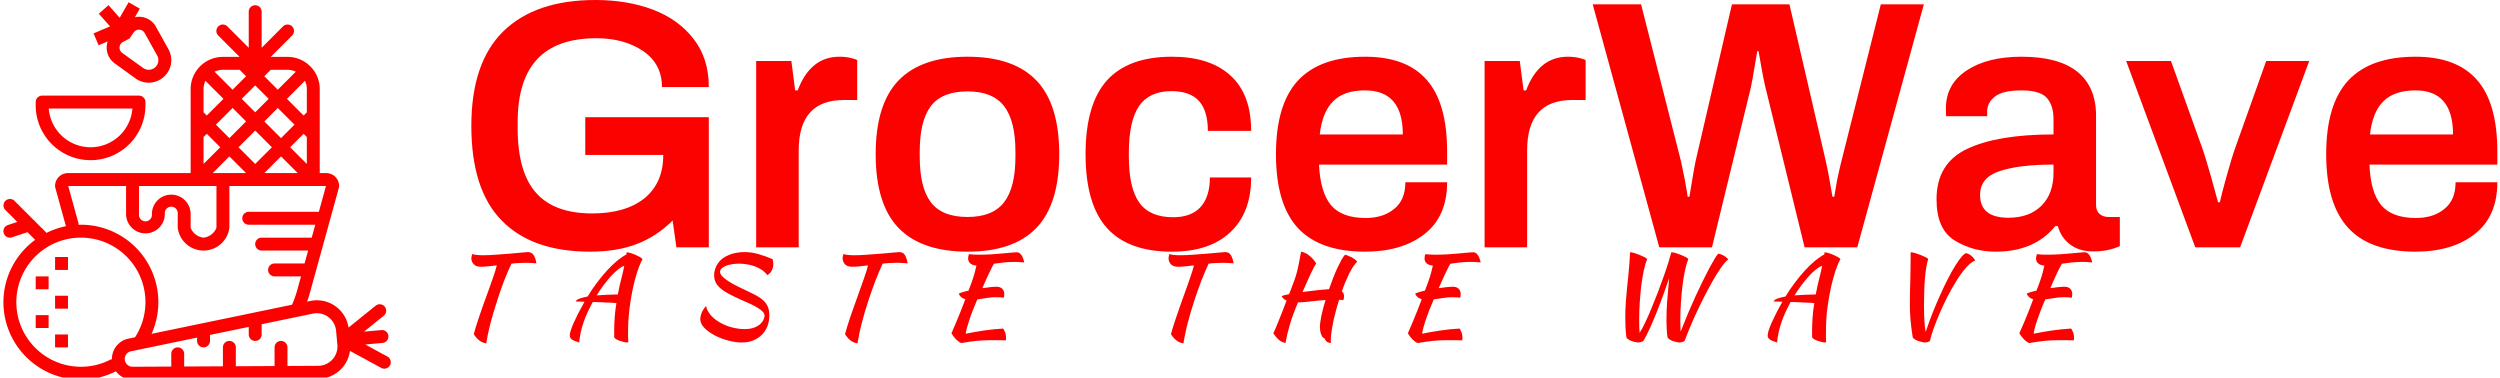 <svg data-v-423bf9ae="" xmlns="http://www.w3.org/2000/svg" viewBox="0 0 596 90" class="iconLeftSlogan"><!----><!----><!----><g data-v-423bf9ae="" id="f6710e50-fe4d-4831-a7f8-349c494dcf55" fill="#FB0200" transform="matrix(6.036,0,0,6.036,108.623,-15.211)"><path d="M5.12 8.64L5.12 7.15L10.00 7.15L10.00 12.29L8.72 12.29L8.57 11.23L8.57 11.23Q7.94 11.86 7.15 12.16L7.15 12.16L7.15 12.16Q6.37 12.46 5.31 12.46L5.31 12.46L5.31 12.46Q3.02 12.46 1.82 11.23L1.82 11.23L1.82 11.23Q0.62 10.01 0.62 7.49L0.62 7.49L0.62 7.49Q0.62 5.00 1.88 3.76L1.88 3.76L1.88 3.76Q3.15 2.52 5.52 2.52L5.52 2.52L5.52 2.52Q6.78 2.52 7.79 2.90L7.79 2.90L7.79 2.90Q8.81 3.29 9.40 4.06L9.40 4.06L9.40 4.06Q10.00 4.83 10.00 5.96L10.00 5.96L8.15 5.96L8.15 5.96Q8.15 5.05 7.41 4.54L7.41 4.54L7.41 4.54Q6.66 4.03 5.56 4.03L5.56 4.03L5.56 4.03Q3.99 4.03 3.22 4.86L3.22 4.86L3.22 4.86Q2.45 5.68 2.45 7.35L2.45 7.35L2.45 7.63L2.45 7.63Q2.46 9.35 3.19 10.15L3.19 10.15L3.19 10.15Q3.91 10.95 5.39 10.95L5.39 10.95L5.39 10.95Q6.71 10.95 7.46 10.35L7.46 10.35L7.46 10.35Q8.20 9.74 8.20 8.65L8.20 8.65L8.20 8.64L5.12 8.64ZM11.87 12.29L11.87 4.93L13.26 4.93L13.41 6.09L13.51 6.09L13.51 6.09Q14.01 4.76 15.16 4.76L15.16 4.76L15.16 4.76Q15.41 4.76 15.61 4.81L15.61 4.81L15.61 4.81Q15.81 4.86 15.86 4.89L15.86 4.89L15.86 6.47L15.33 6.47L15.33 6.47Q13.55 6.47 13.55 8.46L13.55 8.46L13.55 12.29L11.87 12.29ZM20.22 12.46L20.22 12.46Q18.40 12.46 17.49 11.52L17.49 11.52L17.49 11.52Q16.59 10.58 16.59 8.61L16.59 8.61L16.59 8.61Q16.59 6.64 17.49 5.70L17.49 5.70L17.49 5.70Q18.40 4.76 20.22 4.76L20.22 4.76L20.22 4.76Q22.04 4.76 22.94 5.70L22.94 5.70L22.94 5.70Q23.84 6.64 23.84 8.61L23.84 8.61L23.84 8.61Q23.84 10.58 22.94 11.52L22.94 11.52L22.94 11.52Q22.04 12.46 20.22 12.46L20.22 12.46ZM20.22 11.09L20.22 11.09Q21.21 11.09 21.66 10.51L21.66 10.51L21.66 10.51Q22.11 9.93 22.11 8.71L22.11 8.71L22.11 8.51L22.11 8.51Q22.11 7.29 21.66 6.71L21.66 6.71L21.66 6.71Q21.21 6.13 20.22 6.13L20.22 6.13L20.22 6.13Q19.21 6.13 18.77 6.71L18.77 6.71L18.77 6.71Q18.33 7.29 18.33 8.51L18.33 8.51L18.33 8.71L18.33 8.71Q18.33 9.93 18.77 10.51L18.77 10.51L18.77 10.51Q19.21 11.09 20.22 11.09L20.22 11.09ZM28.29 12.46L28.29 12.46Q26.56 12.46 25.72 11.52L25.72 11.52L25.72 11.52Q24.88 10.58 24.88 8.61L24.88 8.61L24.88 8.61Q24.88 6.64 25.72 5.70L25.72 5.70L25.72 5.70Q26.57 4.76 28.29 4.76L28.29 4.76L28.29 4.76Q29.79 4.76 30.60 5.50L30.60 5.50L30.60 5.50Q31.42 6.24 31.42 7.69L31.42 7.69L29.71 7.69L29.71 7.69Q29.71 6.90 29.36 6.51L29.36 6.51L29.36 6.51Q29.01 6.12 28.27 6.12L28.27 6.12L28.27 6.12Q27.40 6.12 26.99 6.71L26.99 6.71L26.99 6.71Q26.59 7.31 26.59 8.54L26.59 8.54L26.59 8.71L26.59 8.71Q26.59 9.94 27.00 10.52L27.00 10.52L27.00 10.52Q27.41 11.10 28.34 11.10L28.34 11.10L28.34 11.10Q29.05 11.10 29.42 10.70L29.42 10.70L29.42 10.70Q29.79 10.29 29.79 9.53L29.79 9.53L31.42 9.53L31.42 9.53Q31.42 10.92 30.60 11.69L30.60 11.69L30.60 11.69Q29.78 12.46 28.29 12.46L28.29 12.46ZM35.92 12.46L35.92 12.46Q34.13 12.46 33.26 11.52L33.26 11.52L33.26 11.52Q32.40 10.58 32.40 8.61L32.40 8.61L32.40 8.61Q32.40 6.64 33.27 5.70L33.27 5.70L33.27 5.70Q34.15 4.76 35.92 4.76L35.92 4.76L35.92 4.76Q37.55 4.76 38.35 5.67L38.35 5.67L38.35 5.67Q39.16 6.58 39.16 8.51L39.16 8.51L39.16 9.02L34.10 9.02L34.10 9.02Q34.15 10.11 34.57 10.62L34.57 10.62L34.57 10.62Q35 11.13 35.94 11.13L35.94 11.13L35.94 11.13Q36.64 11.13 37.07 10.77L37.07 10.77L37.07 10.77Q37.51 10.42 37.51 9.72L37.51 9.72L39.16 9.72L39.16 9.72Q39.16 11.07 38.26 11.77L38.26 11.77L38.26 11.77Q37.37 12.46 35.92 12.46L35.92 12.46ZM34.13 7.83L37.41 7.83L37.41 7.83Q37.41 6.09 35.92 6.09L35.92 6.09L35.92 6.09Q35.08 6.09 34.66 6.52L34.66 6.52L34.66 6.52Q34.23 6.94 34.13 7.83L34.13 7.83ZM40.64 12.29L40.64 4.93L42.03 4.93L42.18 6.09L42.28 6.09L42.28 6.09Q42.78 4.76 43.93 4.76L43.93 4.76L43.93 4.76Q44.18 4.76 44.38 4.81L44.38 4.81L44.38 4.81Q44.58 4.86 44.63 4.89L44.63 4.89L44.63 6.47L44.10 6.47L44.10 6.47Q42.32 6.47 42.32 8.46L42.32 8.46L42.32 12.29L40.64 12.29ZM47.54 12.29L44.91 2.69L46.82 2.69L48.40 8.90L48.40 8.90Q48.45 9.14 48.55 9.63L48.55 9.63L48.55 9.63Q48.64 10.12 48.66 10.29L48.66 10.29L48.73 10.29L48.73 10.29Q48.76 10.12 48.83 9.69L48.83 9.69L48.83 9.69Q48.90 9.25 48.97 8.90L48.97 8.90L50.41 2.69L52.68 2.69L54.12 8.90L54.12 8.90Q54.21 9.30 54.28 9.72L54.28 9.72L54.28 9.72Q54.35 10.14 54.38 10.29L54.38 10.29L54.45 10.29L54.45 10.29Q54.47 10.14 54.56 9.65L54.56 9.65L54.56 9.65Q54.66 9.17 54.73 8.90L54.73 8.90L56.29 2.69L57.99 2.69L55.36 12.29L53.28 12.29L51.73 5.96L51.73 5.96Q51.65 5.63 51.57 5.16L51.57 5.16L51.57 5.16Q51.49 4.69 51.46 4.54L51.46 4.54L51.41 4.54L51.41 4.54Q51.38 4.69 51.31 5.12L51.31 5.12L51.31 5.12Q51.24 5.56 51.16 5.96L51.16 5.96L49.62 12.29L47.54 12.29ZM60.83 12.46L60.83 12.46Q59.93 12.46 59.21 12.02L59.21 12.02L59.21 12.02Q58.49 11.58 58.49 10.39L58.49 10.39L58.49 10.39Q58.49 8.97 59.70 8.40L59.70 8.40L59.70 8.40Q60.90 7.83 63.11 7.83L63.11 7.83L63.11 7.21L63.11 7.21Q63.11 6.68 62.84 6.38L62.84 6.38L62.84 6.38Q62.57 6.09 61.85 6.09L61.85 6.09L61.85 6.09Q61.11 6.09 60.80 6.33L60.80 6.33L60.80 6.33Q60.49 6.57 60.49 6.92L60.49 6.92L60.49 7.11L58.87 7.11L58.87 7.11Q58.86 7.03 58.86 6.80L58.86 6.80L58.86 6.80Q58.86 5.85 59.67 5.31L59.67 5.31L59.67 5.31Q60.49 4.76 61.85 4.76L61.85 4.76L61.85 4.76Q63.32 4.76 64.06 5.36L64.06 5.36L64.06 5.36Q64.79 5.96 64.79 7.08L64.79 7.08L64.79 10.60L64.79 10.60Q64.79 10.85 64.93 10.97L64.93 10.97L64.93 10.97Q65.07 11.09 65.28 11.09L65.28 11.09L65.73 11.09L65.73 12.24L65.73 12.24Q65.28 12.45 64.68 12.45L64.68 12.45L64.68 12.45Q64.13 12.45 63.77 12.18L63.77 12.18L63.77 12.18Q63.41 11.91 63.28 11.45L63.28 11.45L63.18 11.45L63.18 11.45Q62.36 12.46 60.83 12.46L60.83 12.46ZM61.33 11.12L61.33 11.12Q62.16 11.12 62.64 10.64L62.64 10.64L62.64 10.64Q63.11 10.16 63.11 9.35L63.11 9.35L63.11 9.02L63.11 9.02Q61.75 9.02 60.98 9.28L60.98 9.28L60.98 9.28Q60.21 9.53 60.21 10.22L60.21 10.22L60.21 10.22Q60.21 11.12 61.33 11.12L61.33 11.12ZM68.71 12.29L65.98 4.93L67.75 4.93L68.95 8.27L68.95 8.27Q69.10 8.68 69.32 9.46L69.32 9.46L69.32 9.46Q69.54 10.25 69.61 10.51L69.61 10.51L69.68 10.51L69.68 10.51Q69.73 10.26 69.94 9.50L69.94 9.50L69.94 9.50Q70.15 8.74 70.32 8.27L70.32 8.27L71.51 4.93L73.21 4.93L70.48 12.29L68.71 12.29ZM77.41 12.46L77.41 12.46Q75.61 12.46 74.75 11.52L74.75 11.52L74.75 11.52Q73.88 10.58 73.88 8.61L73.88 8.61L73.88 8.61Q73.88 6.64 74.75 5.70L74.75 5.70L74.75 5.70Q75.63 4.76 77.41 4.76L77.41 4.76L77.41 4.76Q79.03 4.76 79.83 5.67L79.83 5.67L79.83 5.67Q80.64 6.58 80.64 8.51L80.64 8.51L80.64 9.02L75.59 9.02L75.59 9.02Q75.63 10.11 76.05 10.62L76.05 10.62L76.05 10.62Q76.48 11.13 77.42 11.13L77.42 11.13L77.42 11.13Q78.12 11.13 78.55 10.77L78.55 10.77L78.55 10.77Q78.99 10.42 78.99 9.72L78.99 9.72L80.64 9.72L80.64 9.72Q80.64 11.07 79.74 11.77L79.74 11.77L79.74 11.77Q78.85 12.46 77.41 12.46L77.41 12.46ZM75.61 7.83L78.89 7.83L78.89 7.83Q78.89 6.09 77.41 6.09L77.41 6.09L77.41 6.09Q76.57 6.09 76.14 6.52L76.14 6.52L76.14 6.52Q75.71 6.94 75.61 7.83L75.61 7.83Z"></path></g><!----><g data-v-423bf9ae="" id="483d7ed6-714a-4002-887c-c2158337f511" transform="matrix(1.539,0,0,1.539,-2.261,-4.907)" stroke="none" fill="#FB0200"><g data-name="stock expand"><path d="M8 18a1 1 0 0 0-1 1v.5a8.5 8.5 0 0 0 17 0V19a1 1 0 0 0-1-1zm7.5 8a6.508 6.508 0 0 1-6.481-6h12.962a6.508 6.508 0 0 1-6.481 6z"></path><path d="M2 50a12.013 12.013 0 0 0 12 12 11.87 11.87 0 0 0 5.424-1.3A3.192 3.192 0 0 0 22 62h.017l6.811-.034A.962.962 0 0 0 29 62a.948.948 0 0 0 .176-.036l21.587-.107a4.974 4.974 0 0 0 4.916-4.312l4.843 2.631a1 1 0 0 0 .956-1.758l-3.434-1.865 2.685-.243a1 1 0 0 0-.18-1.993l-2.687.245 3.043-2.454a1 1 0 1 0-1.256-1.556l-4.191 3.378a4.958 4.958 0 0 0-5.93-4.119l-.482.1c.136-.388.266-.778.375-1.175l4.543-16.469A.992.992 0 0 0 54 32a2 2 0 0 0-2-2h-1V17a4.967 4.967 0 0 0-1.463-3.534A4.967 4.967 0 0 0 46 12h-2.586l3.293-3.293a1 1 0 1 0-1.414-1.414L42 10.586V5a1 1 0 0 0-2 0v5.586l-3.293-3.293a1 1 0 1 0-1.414 1.414L38.586 12H36a4.967 4.967 0 0 0-3.534 1.463A4.967 4.967 0 0 0 31 17v13H12a2 2 0 0 0-2 2 .992.992 0 0 0 .036.266l1.645 5.963a11.88 11.88 0 0 0-3 1.033l-4.974-4.969a1 1 0 0 0-1.414 1.414l1.856 1.856-1.465.489a1 1 0 1 0 .632 1.9l2.414-.8 1.189 1.189A11.978 11.978 0 0 0 2 50zm47.935 1.77a3 3 0 0 1 3.595 2.665l.2 2.151a3 3 0 0 1-2.972 3.271L46 59.881V57a1 1 0 0 0-2 0v2.891l-6 .03V57a1 1 0 0 0-2 0v2.931l-6 .029V58a1 1 0 0 0-2 0v1.97l-5.989.03H22a1.21 1.21 0 0 1-.245-2.394L32 55.485V56a1 1 0 0 0 2 0v-.929l6-1.243V55a1 1 0 0 0 2 0v-1.587zM49 17v3.586l-.5.5-2.586-2.586 2.794-2.794A2.987 2.987 0 0 1 49 17zm-9.414 13h-5.172L37 27.414zm-4.672-7.5l2.586-2.586L39.586 22 37 24.586zm3.5 3.5L41 23.414 43.586 26 41 28.586zm4-4l2.086-2.086 2.586 2.586L45 24.586zM45 27.414L47.586 30h-5.172zM46.414 26l2.086-2.086.5.5v4.172zm-3-12H46a2.987 2.987 0 0 1 1.294.292L44.5 17.086 42.414 15zM41 16.414l2.086 2.086L41 20.586 38.914 18.5zM36 14h2.586l1 1-2.086 2.086-2.794-2.794A2.987 2.987 0 0 1 36 14zm-3 3a2.987 2.987 0 0 1 .292-1.294l2.794 2.794-2.586 2.586-.5-.5zm0 7.414l.5-.5L35.586 26 33 28.586zM23 32h12v6.462A2.423 2.423 0 0 1 33 40a2.432 2.432 0 0 1-2-1.524V36.34a3 3 0 1 0-6 0 1.008 1.008 0 1 1-2 0zm-2 0v4.34a3 3 0 1 0 6 0 1.008 1.008 0 1 1 2 0v2.136a4.032 4.032 0 0 0 8 0V32h14.963l-1.1 4H40a1 1 0 0 0 0 2h10.308l-.552 2H42a1 1 0 0 0 0 2h7.2l-.551 2H44a1 1 0 0 0 0 2h4.1l-.608 2.2a16.1 16.1 0 0 1-.786 2.192L24.947 54.9A11.99 11.99 0 0 0 14 38c-.122 0-.24.015-.361.018a.944.944 0 0 0-.02-.284L12.037 32zm-7 8a9.991 9.991 0 0 1 8.388 15.433l-1.034.214a3.2 3.2 0 0 0-2.546 3.19.955.955 0 0 0-.263.073A9.883 9.883 0 0 1 14 60a10 10 0 0 1 0-20z"></path><path d="M10 49h2v2h-2zM10 55h2v2h-2zM10 43h2v2h-2zM7 46h2v2H7zM7 52h2v2H7zM26.827 15.113a3.47 3.47 0 0 0 .732-4.305l-1.938-3.482a2.984 2.984 0 0 0-2.485-1.538 3.165 3.165 0 0 0-.77.067l.76-1.32-1.732-1-1.386 2.407-1.736-1.954-1.495 1.329 1.737 1.954-2.551 1.092.788 1.839 1.4-.6a3.006 3.006 0 0 0 1.083 3.4l3.232 2.334a3.463 3.463 0 0 0 2.027.664 3.555 3.555 0 0 0 2.334-.887zM20.4 11.384a1 1 0 0 1 .124-1.7l1.007-.527.641-.938A.984.984 0 0 1 23 7.785h.044a.986.986 0 0 1 .828.513l1.939 3.482a1.485 1.485 0 0 1-.311 1.84 1.48 1.48 0 0 1-1.862.094z"></path></g></g><!----><g data-v-423bf9ae="" id="8b32d7c6-69de-47b4-95c2-327e64c6bbf2" fill="#FB0200" transform="matrix(1.891,0,0,1.891,106.654,50.942)"><path d="M4.19 6.69L4.19 6.69L4.19 6.69Q3.63 6.69 3.33 6.38L3.33 6.38L3.33 6.38Q3.02 6.06 3.02 5.61L3.02 5.61L3.02 5.61Q3.02 5.50 3.06 5.35L3.06 5.35L3.06 5.35Q3.09 5.19 3.15 5.08L3.15 5.08L3.15 5.08Q3.33 5.17 3.69 5.20L3.69 5.20L3.69 5.20Q4.05 5.24 4.52 5.24L4.52 5.24L4.52 5.24Q5.24 5.24 6.14 5.17L6.14 5.17L6.14 5.17Q7.04 5.11 7.87 5.04L7.87 5.04L7.87 5.04Q8.69 4.97 9.32 4.91L9.32 4.91L9.32 4.91Q9.95 4.84 10.14 4.84L10.14 4.84L10.14 4.84Q10.65 4.84 10.88 5.23L10.88 5.23L10.88 5.23Q11.12 5.61 11.23 6.26L11.23 6.26L11.23 6.26Q10.86 6.23 10.51 6.21L10.51 6.21L10.51 6.21Q10.15 6.19 9.90 6.19L9.90 6.19L9.90 6.19Q9.45 6.19 9.00 6.22L9.00 6.22L9.00 6.22Q8.54 6.24 8.08 6.30L8.08 6.30L8.08 6.30Q7.88 6.71 7.64 7.26L7.64 7.26L7.64 7.26Q7.41 7.81 7.17 8.41L7.17 8.41L7.17 8.41Q6.94 9.02 6.73 9.61L6.73 9.61L6.73 9.61Q6.52 10.21 6.37 10.68L6.37 10.68L6.37 10.68Q6.06 11.61 5.83 12.39L5.83 12.39L5.83 12.39Q5.60 13.17 5.42 13.85L5.42 13.85L5.42 13.85Q5.25 14.53 5.12 15.15L5.12 15.15L5.12 15.15Q5.00 15.76 4.90 16.35L4.90 16.35L4.90 16.35Q3.96 16.21 3.33 15.18L3.33 15.18L3.33 15.18Q3.44 14.74 3.60 14.23L3.60 14.23L3.60 14.23Q3.77 13.72 3.98 13.07L3.98 13.07L3.98 13.07Q4.20 12.42 4.49 11.59L4.49 11.59L4.49 11.59Q4.79 10.77 5.17 9.72L5.17 9.72L5.17 9.72Q5.31 9.32 5.46 8.90L5.46 8.90L5.46 8.90Q5.61 8.47 5.76 8.05L5.76 8.05L5.76 8.05Q5.91 7.63 6.03 7.24L6.03 7.24L6.03 7.24Q6.15 6.85 6.23 6.52L6.23 6.52L6.23 6.52Q5.64 6.59 5.12 6.64L5.12 6.64L5.12 6.64Q4.59 6.69 4.19 6.69ZM16.62 16.24L16.62 16.24L16.62 16.24Q15.95 16.04 15.69 15.85L15.69 15.85L15.69 15.85Q15.43 15.65 15.43 15.36L15.43 15.36L15.43 15.36Q15.43 15.13 15.55 14.73L15.55 14.73L15.55 14.73Q15.68 14.32 15.92 13.77L15.92 13.77L15.92 13.77Q16.17 13.22 16.51 12.54L16.51 12.54L16.51 12.54Q16.86 11.87 17.29 11.10L17.29 11.10L17.29 11.10Q16.93 11.09 16.64 11.08L16.64 11.08L16.64 11.08Q16.35 11.07 16.17 11.07L16.17 11.07L16.17 11.07Q16.25 10.86 16.65 10.71L16.65 10.71L16.65 10.71Q17.04 10.56 17.68 10.44L17.68 10.44L17.68 10.44Q18.23 9.53 18.85 8.71L18.85 8.71L18.85 8.71Q19.47 7.88 20.10 7.19L20.10 7.19L20.10 7.19Q20.73 6.50 21.36 5.97L21.36 5.97L21.36 5.97Q21.99 5.45 22.57 5.14L22.57 5.14L22.57 5.14Q22.58 5.04 22.59 4.97L22.59 4.97L22.59 4.97Q22.60 4.90 22.60 4.87L22.60 4.87L22.60 4.87Q22.79 4.87 23.12 4.97L23.12 4.97L23.12 4.97Q23.45 5.07 23.77 5.21L23.77 5.21L23.77 5.21Q24.08 5.35 24.32 5.49L24.32 5.49L24.32 5.49Q24.57 5.64 24.60 5.74L24.60 5.74L24.60 5.74Q24.14 6.55 23.69 8.17L23.69 8.17L23.69 8.17Q23.24 9.79 22.95 12.04L22.95 12.04L22.95 12.04Q22.88 12.60 22.83 13.31L22.83 13.31L22.83 13.31Q22.78 14.03 22.78 14.91L22.78 14.91L22.78 14.91Q22.78 15.22 22.78 15.54L22.78 15.54L22.78 15.54Q22.78 15.86 22.81 16.21L22.81 16.21L22.81 16.21Q22.78 16.23 22.75 16.23L22.75 16.23L22.75 16.23Q22.72 16.23 22.64 16.23L22.64 16.23L22.64 16.23Q22.44 16.23 22.18 16.16L22.18 16.16L22.18 16.16Q21.92 16.10 21.68 16.01L21.68 16.01L21.68 16.01Q21.43 15.92 21.26 15.81L21.26 15.81L21.26 15.81Q21.08 15.69 21.04 15.61L21.04 15.61L21.04 15.61Q21.03 15.43 21.03 15.25L21.03 15.25L21.03 15.25Q21.03 15.08 21.03 14.88L21.03 14.88L21.03 14.88Q21.03 14.01 21.09 13.12L21.09 13.12L21.09 13.12Q21.15 12.22 21.31 11.27L21.31 11.27L21.31 11.27Q21.11 11.26 20.79 11.23L20.79 11.23L20.79 11.23Q20.47 11.21 20.07 11.20L20.07 11.20L20.07 11.20Q19.67 11.19 19.21 11.16L19.21 11.16L19.21 11.16Q18.76 11.14 18.33 11.13L18.33 11.13L18.33 11.13Q17.99 11.76 17.70 12.38L17.70 12.38L17.70 12.38Q17.40 13.01 17.19 13.64L17.19 13.64L17.19 13.64Q16.95 14.31 16.81 14.98L16.81 14.98L16.81 14.98Q16.66 15.65 16.62 16.24ZM22.02 7.83L22.02 7.83L22.02 7.83Q22.08 7.63 22.15 7.29L22.15 7.29L22.15 7.29Q22.23 6.94 22.30 6.57L22.30 6.57L22.30 6.57Q21.95 6.69 21.52 7.03L21.52 7.03L21.52 7.03Q21.10 7.36 20.64 7.86L20.64 7.86L20.64 7.86Q20.19 8.36 19.72 8.98L19.72 8.98L19.72 8.98Q19.25 9.60 18.82 10.30L18.82 10.30L18.82 10.30Q19.99 10.21 21.49 10.18L21.49 10.18L21.49 10.18Q21.60 9.59 21.73 9.01L21.73 9.01L21.73 9.01Q21.87 8.43 22.02 7.83ZM41.01 5.74L41.01 5.74L41.01 5.74Q41.05 5.98 41.07 6.07L41.07 6.07L41.07 6.07Q41.09 6.16 41.09 6.31L41.09 6.31L41.09 6.31Q41.09 6.78 40.89 7.18L40.89 7.18L40.89 7.18Q40.68 7.57 40.33 7.74L40.33 7.74L40.33 7.74Q40.05 7.36 39.65 7.09L39.65 7.09L39.65 7.09Q39.24 6.82 38.76 6.64L38.76 6.64L38.76 6.64Q38.28 6.47 37.76 6.38L37.76 6.38L37.76 6.38Q37.24 6.30 36.75 6.30L36.75 6.30L36.75 6.30Q36.26 6.30 35.83 6.38L35.83 6.38L35.83 6.38Q35.41 6.45 35.08 6.59L35.08 6.59L35.08 6.59Q34.75 6.72 34.56 6.92L34.56 6.92L34.56 6.92Q34.37 7.11 34.37 7.36L34.37 7.36L34.37 7.36Q34.41 7.67 34.75 7.99L34.75 7.99L34.75 7.99Q35.08 8.30 35.57 8.60L35.57 8.60L35.57 8.60Q36.06 8.90 36.66 9.20L36.66 9.20L36.66 9.20Q37.25 9.49 37.83 9.76L37.83 9.76L37.83 9.76Q38.54 10.09 39.06 10.38L39.06 10.38L39.06 10.38Q39.58 10.67 39.91 11.01L39.91 11.01L39.91 11.01Q40.25 11.35 40.42 11.79L40.42 11.79L40.42 11.79Q40.59 12.22 40.59 12.84L40.59 12.84L40.59 12.84Q40.59 13.55 40.35 14.18L40.35 14.18L40.35 14.18Q40.11 14.80 39.66 15.26L39.66 15.26L39.66 15.26Q39.20 15.72 38.56 15.98L38.56 15.98L38.56 15.98Q37.91 16.24 37.11 16.24L37.11 16.24L37.11 16.24Q36.33 16.24 35.42 16.00L35.42 16.00L35.42 16.00Q34.51 15.76 33.72 15.35L33.72 15.35L33.72 15.35Q32.93 14.94 32.40 14.40L32.40 14.40L32.40 14.40Q31.88 13.86 31.88 13.26L31.88 13.26L31.88 13.26Q31.88 12.98 32.04 12.54L32.04 12.54L32.04 12.54Q32.20 12.11 32.62 11.63L32.62 11.63L32.62 11.63Q32.66 12.05 33.07 12.63L33.07 12.63L33.07 12.63Q33.49 13.20 34.31 13.69L34.31 13.69L34.31 13.69Q35.08 14.14 35.90 14.34L35.90 14.34L35.90 14.34Q36.72 14.55 37.44 14.55L37.44 14.55L37.44 14.55Q38.22 14.55 38.71 14.35L38.71 14.35L38.71 14.35Q39.20 14.15 39.48 13.88L39.48 13.88L39.48 13.88Q39.76 13.61 39.87 13.33L39.87 13.33L39.87 13.33Q39.98 13.05 40.00 12.88L40.00 12.88L40.00 12.88Q39.98 12.60 39.74 12.34L39.74 12.34L39.74 12.34Q39.49 12.08 39.08 11.84L39.08 11.84L39.08 11.84Q38.67 11.59 38.12 11.34L38.12 11.34L38.12 11.34Q37.58 11.09 36.99 10.84L36.99 10.84L36.99 10.84Q36.11 10.44 35.47 10.10L35.47 10.10L35.47 10.10Q34.83 9.76 34.42 9.40L34.42 9.40L34.42 9.40Q34.01 9.04 33.82 8.65L33.82 8.65L33.82 8.65Q33.63 8.26 33.63 7.76L33.63 7.76L33.63 7.76Q33.63 6.97 34.10 6.27L34.10 6.27L34.10 6.27Q34.58 5.57 35.48 5.21L35.48 5.21L35.48 5.21Q35.92 5.01 36.44 4.93L36.44 4.93L36.44 4.93Q36.95 4.84 37.44 4.84L37.44 4.84L37.44 4.84Q38.36 4.84 39.24 5.10L39.24 5.10L39.24 5.10Q40.12 5.35 41.01 5.74ZM50.99 6.69L50.99 6.69L50.99 6.69Q50.43 6.69 50.13 6.38L50.13 6.38L50.13 6.38Q49.83 6.06 49.83 5.61L49.83 5.61L49.83 5.61Q49.83 5.50 49.86 5.35L49.86 5.35L49.86 5.35Q49.90 5.19 49.95 5.08L49.95 5.08L49.95 5.08Q50.13 5.17 50.49 5.20L50.49 5.20L50.49 5.20Q50.85 5.24 51.32 5.24L51.32 5.24L51.32 5.24Q52.04 5.24 52.94 5.17L52.94 5.17L52.94 5.17Q53.84 5.11 54.67 5.04L54.67 5.04L54.67 5.04Q55.50 4.97 56.13 4.91L56.13 4.91L56.13 4.91Q56.76 4.84 56.94 4.84L56.94 4.84L56.94 4.84Q57.46 4.84 57.69 5.23L57.69 5.23L57.69 5.23Q57.92 5.61 58.03 6.26L58.03 6.26L58.03 6.26Q57.67 6.23 57.31 6.21L57.31 6.21L57.31 6.21Q56.95 6.19 56.70 6.19L56.70 6.19L56.70 6.19Q56.25 6.19 55.80 6.22L55.80 6.22L55.80 6.22Q55.34 6.24 54.88 6.30L54.88 6.30L54.88 6.30Q54.68 6.71 54.45 7.26L54.45 7.26L54.45 7.26Q54.21 7.81 53.98 8.41L53.98 8.41L53.98 8.41Q53.75 9.02 53.54 9.61L53.54 9.61L53.54 9.61Q53.33 10.21 53.17 10.68L53.17 10.68L53.17 10.68Q52.86 11.61 52.63 12.39L52.63 12.39L52.63 12.39Q52.40 13.17 52.23 13.85L52.23 13.85L52.23 13.85Q52.05 14.53 51.93 15.15L51.93 15.15L51.93 15.15Q51.80 15.76 51.70 16.35L51.70 16.35L51.70 16.35Q50.76 16.21 50.13 15.18L50.13 15.18L50.13 15.18Q50.25 14.74 50.41 14.23L50.41 14.23L50.41 14.23Q50.57 13.72 50.78 13.07L50.78 13.07L50.78 13.07Q51.00 12.42 51.30 11.59L51.30 11.59L51.30 11.59Q51.59 10.77 51.97 9.72L51.97 9.72L51.97 9.72Q52.11 9.32 52.26 8.90L52.26 8.90L52.26 8.90Q52.42 8.47 52.56 8.05L52.56 8.05L52.56 8.05Q52.71 7.63 52.83 7.24L52.83 7.24L52.83 7.24Q52.95 6.85 53.03 6.52L53.03 6.52L53.03 6.52Q52.44 6.59 51.92 6.64L51.92 6.64L51.92 6.64Q51.39 6.69 50.99 6.69ZM69.23 9.21L69.23 9.21L69.23 9.21Q69.69 9.21 69.95 9.46L69.95 9.46L69.95 9.46Q70.21 9.72 70.21 10.16L70.21 10.16L70.21 10.16Q70.21 10.28 70.19 10.39L70.19 10.39L70.19 10.39Q70.17 10.51 70.14 10.60L70.14 10.60L70.14 10.60Q69.96 10.57 69.73 10.55L69.73 10.55L69.73 10.55Q69.51 10.53 69.20 10.53L69.20 10.53L69.20 10.53Q68.60 10.53 67.98 10.63L67.98 10.63L67.98 10.63Q67.37 10.74 66.81 10.81L66.81 10.81L66.81 10.81Q66.49 11.55 66.22 12.24L66.22 12.24L66.22 12.24Q65.95 12.94 65.77 13.51L65.77 13.51L65.77 13.51Q65.58 14.08 65.47 14.50L65.47 14.50L65.47 14.50Q65.37 14.92 65.35 15.13L65.35 15.13L65.35 15.13Q66.49 14.90 67.64 14.73L67.64 14.73L67.64 14.73Q68.80 14.56 70.07 14.48L70.07 14.48L70.07 14.48Q70.22 14.71 70.33 14.99L70.33 14.99L70.33 14.99Q70.43 15.27 70.43 15.60L70.43 15.60L70.43 15.60Q70.43 15.68 70.43 15.78L70.43 15.78L70.43 15.78Q70.43 15.88 70.41 15.97L70.41 15.97L70.41 15.97Q70.01 15.96 69.58 15.95L69.58 15.95L69.58 15.95Q69.15 15.95 68.45 15.95L68.45 15.95L68.45 15.95Q67.98 15.95 67.57 15.97L67.57 15.97L67.57 15.97Q67.16 15.99 66.74 16.03L66.74 16.03L66.74 16.03Q66.32 16.07 65.85 16.14L65.85 16.14L65.85 16.14Q65.38 16.21 64.79 16.31L64.79 16.31L64.79 16.31Q64.15 16.06 63.55 15.08L63.55 15.08L63.55 15.08Q63.78 14.57 64.21 13.54L64.21 13.54L64.21 13.54Q64.64 12.52 65.30 10.79L65.30 10.79L65.30 10.79Q64.67 10.60 64.47 10.09L64.47 10.09L64.47 10.09Q64.54 10.02 64.88 9.92L64.88 9.92L64.88 9.92Q65.21 9.81 65.70 9.70L65.70 9.70L65.70 9.70Q65.91 9.16 66.06 8.75L66.06 8.75L66.06 8.75Q66.21 8.34 66.32 7.99L66.32 7.99L66.32 7.99Q66.43 7.63 66.52 7.29L66.52 7.29L66.52 7.29Q66.61 6.94 66.70 6.54L66.70 6.54L66.70 6.54Q66.21 6.51 65.93 6.27L65.93 6.27L65.93 6.27Q65.65 6.02 65.65 5.63L65.65 5.63L65.65 5.63Q65.65 5.52 65.68 5.36L65.68 5.36L65.68 5.36Q65.72 5.21 65.76 5.10L65.76 5.10L65.76 5.10Q66.04 5.14 66.30 5.15L66.30 5.15L66.30 5.15Q66.56 5.17 66.98 5.17L66.98 5.17L66.98 5.17Q67.86 5.17 68.63 5.12L68.63 5.12L68.63 5.12Q69.40 5.07 70.02 5.01L70.02 5.01L70.02 5.01Q70.64 4.96 71.09 4.91L71.09 4.91L71.09 4.91Q71.54 4.86 71.78 4.86L71.78 4.86L71.78 4.86Q72.10 4.86 72.35 5.19L72.35 5.19L72.35 5.19Q72.60 5.53 72.73 6.15L72.73 6.15L72.73 6.15Q72.30 6.10 72.02 6.09L72.02 6.09L72.02 6.09Q71.75 6.08 71.54 6.08L71.54 6.08L71.54 6.08Q70.77 6.08 70.13 6.15L70.13 6.15L70.13 6.15Q69.50 6.23 68.91 6.31L68.91 6.31L68.91 6.31Q68.82 6.44 68.72 6.64L68.72 6.64L68.72 6.64Q68.61 6.83 68.45 7.18L68.45 7.18L68.45 7.18Q68.28 7.53 68.03 8.06L68.03 8.06L68.03 8.06Q67.79 8.60 67.44 9.39L67.44 9.39L67.44 9.39Q67.97 9.31 68.44 9.26L68.44 9.26L68.44 9.26Q68.91 9.21 69.23 9.21ZM92.08 6.69L92.08 6.69L92.08 6.69Q91.52 6.69 91.22 6.38L91.22 6.38L91.22 6.38Q90.92 6.06 90.92 5.61L90.92 5.61L90.92 5.61Q90.92 5.50 90.95 5.35L90.95 5.35L90.95 5.35Q90.99 5.19 91.04 5.08L91.04 5.08L91.04 5.08Q91.22 5.17 91.58 5.20L91.58 5.20L91.58 5.20Q91.94 5.24 92.41 5.24L92.41 5.24L92.41 5.24Q93.13 5.24 94.03 5.17L94.03 5.17L94.03 5.17Q94.93 5.11 95.76 5.04L95.76 5.04L95.76 5.04Q96.59 4.97 97.22 4.91L97.22 4.91L97.22 4.91Q97.85 4.84 98.03 4.84L98.03 4.84L98.03 4.84Q98.55 4.84 98.78 5.23L98.78 5.23L98.78 5.23Q99.01 5.61 99.12 6.26L99.12 6.26L99.12 6.26Q98.76 6.23 98.40 6.21L98.40 6.21L98.40 6.21Q98.04 6.19 97.79 6.19L97.79 6.19L97.79 6.19Q97.34 6.19 96.89 6.22L96.89 6.22L96.89 6.22Q96.43 6.24 95.97 6.30L95.97 6.30L95.97 6.30Q95.77 6.71 95.54 7.26L95.54 7.26L95.54 7.26Q95.30 7.81 95.07 8.41L95.07 8.41L95.07 8.41Q94.84 9.02 94.63 9.61L94.63 9.61L94.63 9.61Q94.42 10.21 94.26 10.68L94.26 10.68L94.26 10.68Q93.95 11.61 93.72 12.39L93.72 12.39L93.72 12.39Q93.49 13.17 93.32 13.85L93.32 13.85L93.32 13.85Q93.14 14.53 93.02 15.15L93.02 15.15L93.02 15.15Q92.89 15.76 92.79 16.35L92.79 16.35L92.79 16.35Q91.85 16.21 91.22 15.18L91.22 15.18L91.22 15.18Q91.34 14.74 91.50 14.23L91.50 14.23L91.50 14.23Q91.66 13.72 91.88 13.07L91.88 13.07L91.88 13.07Q92.09 12.42 92.39 11.59L92.39 11.59L92.39 11.59Q92.68 10.77 93.06 9.72L93.06 9.72L93.06 9.72Q93.20 9.32 93.35 8.90L93.35 8.90L93.35 8.90Q93.51 8.47 93.65 8.05L93.65 8.05L93.65 8.05Q93.80 7.63 93.92 7.24L93.92 7.24L93.92 7.24Q94.04 6.85 94.12 6.52L94.12 6.52L94.12 6.52Q93.53 6.59 93.01 6.64L93.01 6.64L93.01 6.64Q92.48 6.69 92.08 6.69ZM110.00 14.36L110.00 14.36L110.00 14.36Q110.00 13.78 110.19 12.85L110.19 12.85L110.19 12.85Q110.39 11.93 110.71 10.88L110.71 10.88L110.71 10.88Q109.79 10.95 108.86 11.06L108.86 11.06L108.86 11.06Q107.93 11.17 107.24 11.19L107.24 11.19L107.24 11.19Q106.61 12.66 106.24 13.89L106.24 13.89L106.24 13.89Q105.87 15.13 105.66 16.31L105.66 16.31L105.66 16.31Q105.13 16.18 104.78 15.87L104.78 15.87L104.78 15.87Q104.43 15.55 104.13 15.08L104.13 15.08L104.13 15.08Q104.24 14.85 104.39 14.50L104.39 14.50L104.39 14.50Q104.54 14.15 104.74 13.66L104.74 13.66L104.74 13.66Q104.94 13.16 105.20 12.50L105.20 12.50L105.20 12.50Q105.46 11.83 105.80 10.95L105.80 10.95L105.80 10.95Q105.34 10.75 105.18 10.40L105.18 10.40L105.18 10.40Q105.25 10.35 105.50 10.28L105.50 10.28L105.50 10.28Q105.74 10.22 106.11 10.15L106.11 10.15L106.29 9.70L106.29 9.70Q106.58 8.95 106.77 8.43L106.77 8.43L106.77 8.43Q106.96 7.91 107.09 7.41L107.09 7.41L107.09 7.41Q107.23 6.92 107.34 6.31L107.34 6.31L107.34 6.31Q107.46 5.71 107.63 4.79L107.63 4.79L107.63 4.79Q108.22 4.90 108.70 5.31L108.70 5.31L108.70 5.31Q109.19 5.71 109.54 6.29L109.54 6.29L109.54 6.29Q109.41 6.45 109.23 6.79L109.23 6.79L109.23 6.79Q109.05 7.13 108.83 7.59L108.83 7.59L108.83 7.59Q108.61 8.06 108.36 8.64L108.36 8.64L108.36 8.64Q108.11 9.23 107.81 9.87L107.81 9.87L107.81 9.87Q108.68 9.76 109.57 9.66L109.57 9.66L109.57 9.66Q110.46 9.56 111.15 9.52L111.15 9.52L111.15 9.52Q111.40 8.79 111.67 8.10L111.67 8.10L111.67 8.10Q111.94 7.41 112.21 6.83L112.21 6.83L112.21 6.83Q112.48 6.26 112.72 5.82L112.72 5.82L112.72 5.82Q112.97 5.39 113.16 5.18L113.16 5.18L113.16 5.18Q113.30 5.19 113.53 5.29L113.53 5.29L113.53 5.29Q113.76 5.38 114.00 5.50L114.00 5.50L114.00 5.50Q114.24 5.63 114.44 5.78L114.44 5.78L114.44 5.78Q114.63 5.92 114.70 6.05L114.70 6.05L114.70 6.05Q114.45 6.29 114.20 6.66L114.20 6.66L114.20 6.66Q113.95 7.04 113.70 7.53L113.70 7.53L113.70 7.53Q113.46 8.02 113.22 8.60L113.22 8.60L113.22 8.60Q112.98 9.17 112.77 9.79L112.77 9.79L112.77 9.79Q113.05 10.04 113.05 10.42L113.05 10.42L113.05 10.42Q113.05 10.68 112.94 10.91L112.94 10.91L112.94 10.91Q112.81 10.88 112.69 10.87L112.69 10.87L112.69 10.87Q112.56 10.86 112.42 10.85L112.42 10.85L112.42 10.85Q112.18 11.61 111.99 12.35L111.99 12.35L111.99 12.35Q111.79 13.09 111.66 13.76L111.66 13.76L111.66 13.76Q111.52 14.43 111.45 14.99L111.45 14.99L111.45 14.99Q111.37 15.55 111.37 15.93L111.37 15.93L111.37 15.93Q111.37 16.07 111.38 16.16L111.38 16.16L111.38 16.16Q111.38 16.24 111.40 16.30L111.40 16.30L111.40 16.30Q111.09 16.28 110.95 16.19L110.95 16.19L110.95 16.19Q110.81 16.10 110.74 16.00L110.74 16.00L110.74 16.00Q110.67 15.89 110.61 15.79L110.61 15.79L110.61 15.79Q110.56 15.68 110.43 15.62L110.43 15.62L110.43 15.62Q110.33 15.58 110.25 15.43L110.25 15.43L110.25 15.43Q110.17 15.27 110.11 15.08L110.11 15.08L110.11 15.08Q110.05 14.88 110.03 14.69L110.03 14.69L110.03 14.69Q110.00 14.49 110.00 14.36ZM126.77 9.21L126.77 9.21L126.77 9.21Q127.23 9.21 127.49 9.46L127.49 9.46L127.49 9.46Q127.75 9.72 127.75 10.16L127.75 10.16L127.75 10.16Q127.75 10.28 127.73 10.39L127.73 10.39L127.73 10.39Q127.71 10.51 127.68 10.60L127.68 10.60L127.68 10.60Q127.50 10.57 127.27 10.55L127.27 10.55L127.27 10.55Q127.05 10.53 126.74 10.53L126.74 10.53L126.74 10.53Q126.14 10.53 125.52 10.63L125.52 10.63L125.52 10.63Q124.91 10.74 124.35 10.81L124.35 10.81L124.35 10.81Q124.03 11.55 123.76 12.24L123.76 12.24L123.76 12.24Q123.49 12.94 123.30 13.51L123.30 13.51L123.30 13.51Q123.12 14.08 123.01 14.50L123.01 14.50L123.01 14.50Q122.91 14.92 122.89 15.13L122.89 15.13L122.89 15.13Q124.03 14.90 125.18 14.73L125.18 14.73L125.18 14.73Q126.34 14.56 127.61 14.48L127.61 14.48L127.61 14.48Q127.76 14.71 127.87 14.99L127.87 14.99L127.87 14.99Q127.97 15.27 127.97 15.60L127.97 15.60L127.97 15.60Q127.97 15.68 127.97 15.78L127.97 15.78L127.97 15.78Q127.97 15.88 127.95 15.97L127.95 15.97L127.95 15.97Q127.55 15.96 127.12 15.95L127.12 15.95L127.12 15.95Q126.69 15.95 125.99 15.95L125.99 15.95L125.99 15.95Q125.52 15.95 125.11 15.97L125.11 15.97L125.11 15.97Q124.70 15.99 124.28 16.03L124.28 16.03L124.28 16.03Q123.86 16.07 123.39 16.14L123.39 16.14L123.39 16.14Q122.92 16.21 122.33 16.31L122.33 16.31L122.33 16.31Q121.69 16.06 121.09 15.08L121.09 15.08L121.09 15.08Q121.32 14.57 121.75 13.54L121.75 13.54L121.75 13.54Q122.18 12.52 122.84 10.79L122.84 10.79L122.84 10.79Q122.21 10.60 122.01 10.09L122.01 10.09L122.01 10.09Q122.08 10.02 122.42 9.92L122.42 9.92L122.42 9.92Q122.75 9.81 123.24 9.70L123.24 9.70L123.24 9.70Q123.45 9.16 123.60 8.75L123.60 8.75L123.60 8.75Q123.75 8.34 123.86 7.99L123.86 7.99L123.86 7.99Q123.97 7.63 124.06 7.29L124.06 7.29L124.06 7.29Q124.15 6.94 124.24 6.54L124.24 6.54L124.24 6.54Q123.75 6.51 123.47 6.27L123.47 6.27L123.47 6.27Q123.19 6.02 123.19 5.63L123.19 5.63L123.19 5.63Q123.19 5.52 123.22 5.36L123.22 5.36L123.22 5.36Q123.26 5.21 123.30 5.10L123.30 5.10L123.30 5.10Q123.58 5.14 123.84 5.15L123.84 5.15L123.84 5.15Q124.10 5.17 124.52 5.17L124.52 5.17L124.52 5.17Q125.40 5.17 126.17 5.12L126.17 5.12L126.17 5.12Q126.94 5.07 127.56 5.01L127.56 5.01L127.56 5.01Q128.18 4.96 128.63 4.91L128.63 4.91L128.63 4.91Q129.08 4.86 129.32 4.86L129.32 4.86L129.32 4.86Q129.64 4.86 129.89 5.19L129.89 5.19L129.89 5.19Q130.14 5.53 130.27 6.15L130.27 6.15L130.27 6.15Q129.84 6.10 129.56 6.09L129.56 6.09L129.56 6.09Q129.29 6.08 129.08 6.08L129.08 6.08L129.08 6.08Q128.31 6.08 127.67 6.15L127.67 6.15L127.67 6.15Q127.04 6.23 126.45 6.31L126.45 6.31L126.45 6.31Q126.36 6.44 126.26 6.64L126.26 6.64L126.26 6.64Q126.15 6.83 125.99 7.18L125.99 7.18L125.99 7.18Q125.82 7.53 125.57 8.06L125.57 8.06L125.57 8.06Q125.33 8.60 124.98 9.39L124.98 9.39L124.98 9.39Q125.51 9.31 125.98 9.26L125.98 9.26L125.98 9.26Q126.45 9.21 126.77 9.21ZM148.64 15.61L148.64 15.61L148.64 15.61Q148.57 15.04 148.53 14.36L148.53 14.36L148.53 14.36Q148.50 13.68 148.50 13.09L148.50 13.09L148.50 13.09Q148.50 12.15 148.56 11.29L148.56 11.29L148.56 11.29Q148.62 10.43 148.71 9.48L148.71 9.48L148.71 9.48Q148.81 8.54 148.92 7.43L148.92 7.43L148.92 7.43Q149.03 6.31 149.11 4.86L149.11 4.86L149.11 4.86Q149.30 4.86 149.64 4.96L149.64 4.96L149.64 4.96Q149.98 5.07 150.33 5.21L150.33 5.21L150.33 5.21Q150.68 5.35 150.95 5.49L150.95 5.49L150.95 5.49Q151.21 5.64 151.26 5.74L151.26 5.74L151.26 5.74Q151.02 6.29 150.83 7.18L150.83 7.18L150.83 7.18Q150.64 8.06 150.51 9.11L150.51 9.11L150.51 9.11Q150.39 10.16 150.32 11.27L150.32 11.27L150.32 11.27Q150.25 12.38 150.25 13.34L150.25 13.34L150.25 13.34Q150.25 13.79 150.26 14.22L150.26 14.22L150.26 14.22Q150.28 14.66 150.30 15.02L150.30 15.02L150.30 15.02Q150.60 14.59 150.98 13.78L150.98 13.78L150.98 13.78Q151.37 12.98 151.78 11.98L151.78 11.98L151.78 11.98Q152.19 10.99 152.61 9.91L152.61 9.91L152.61 9.91Q153.02 8.82 153.37 7.83L153.37 7.83L153.37 7.83Q153.72 6.85 153.96 6.05L153.96 6.05L153.96 6.05Q154.21 5.26 154.31 4.86L154.31 4.86L154.31 4.86Q154.49 4.86 154.85 4.96L154.85 4.96L154.85 4.96Q155.20 5.07 155.55 5.21L155.55 5.21L155.55 5.21Q155.89 5.35 156.16 5.49L156.16 5.49L156.16 5.49Q156.42 5.64 156.45 5.74L156.45 5.74L156.45 5.74Q156.21 6.29 156.02 7.18L156.02 7.18L156.02 7.18Q155.83 8.06 155.71 9.11L155.71 9.11L155.71 9.11Q155.58 10.16 155.51 11.27L155.51 11.27L155.51 11.27Q155.44 12.38 155.44 13.34L155.44 13.34L155.44 13.34Q155.44 13.75 155.45 14.15L155.45 14.15L155.45 14.15Q155.46 14.55 155.48 14.87L155.48 14.87L155.48 14.87Q155.93 13.71 156.41 12.56L156.41 12.56L156.41 12.56Q156.90 11.42 157.37 10.38L157.37 10.38L157.37 10.38Q157.85 9.34 158.30 8.43L158.30 8.43L158.30 8.43Q158.75 7.53 159.12 6.82L159.12 6.82L159.12 6.82Q159.50 6.12 159.78 5.66L159.78 5.66L159.78 5.66Q160.06 5.19 160.22 5.04L160.22 5.04L160.22 5.04Q160.54 5.08 160.88 5.27L160.88 5.27L160.88 5.27Q161.22 5.46 161.49 5.75L161.49 5.75L161.49 5.75Q161.08 6.08 160.57 6.81L160.57 6.81L160.57 6.81Q160.05 7.55 159.50 8.51L159.50 8.51L159.50 8.51Q158.96 9.48 158.40 10.57L158.40 10.57L158.40 10.57Q157.85 11.66 157.37 12.70L157.37 12.70L157.37 12.70Q156.90 13.73 156.53 14.63L156.53 14.63L156.53 14.63Q156.16 15.53 155.96 16.07L155.96 16.07L155.96 16.07Q155.60 16.24 155.25 16.24L155.25 16.24L155.25 16.24Q154.80 16.18 154.40 16.02L154.40 16.02L154.40 16.02Q154 15.85 153.83 15.61L153.83 15.61L153.83 15.61Q153.79 15.39 153.76 15.09L153.76 15.09L153.76 15.09Q153.73 14.78 153.72 14.49L153.72 14.49L153.72 14.49Q153.71 14.20 153.70 13.92L153.70 13.92L153.70 13.92Q153.69 13.65 153.69 13.45L153.69 13.45L153.69 13.45Q153.69 12.21 153.79 10.91L153.79 10.91L153.79 10.91Q153.89 9.62 154.03 8.13L154.03 8.13L154.03 8.13Q153.71 9.09 153.31 10.18L153.31 10.18L153.31 10.18Q152.92 11.27 152.49 12.34L152.49 12.34L152.49 12.34Q152.07 13.41 151.63 14.38L151.63 14.38L151.63 14.38Q151.19 15.36 150.77 16.07L150.77 16.07L150.77 16.07Q150.40 16.24 150.05 16.24L150.05 16.24L150.05 16.24Q149.60 16.18 149.20 16.02L149.20 16.02L149.20 16.02Q148.81 15.85 148.64 15.61ZM167.64 16.24L167.64 16.24L167.64 16.24Q166.96 16.04 166.71 15.85L166.71 15.85L166.71 15.85Q166.45 15.65 166.45 15.36L166.45 15.36L166.45 15.36Q166.45 15.13 166.57 14.73L166.57 14.73L166.57 14.73Q166.70 14.32 166.94 13.77L166.94 13.77L166.94 13.77Q167.19 13.22 167.53 12.54L167.53 12.54L167.53 12.54Q167.87 11.87 168.31 11.10L168.31 11.10L168.31 11.10Q167.94 11.09 167.66 11.08L167.66 11.08L167.66 11.08Q167.37 11.07 167.19 11.07L167.19 11.07L167.19 11.07Q167.27 10.86 167.66 10.71L167.66 10.71L167.66 10.71Q168.06 10.56 168.70 10.44L168.70 10.44L168.70 10.44Q169.25 9.53 169.87 8.71L169.87 8.71L169.87 8.71Q170.49 7.88 171.12 7.19L171.12 7.19L171.12 7.19Q171.75 6.50 172.38 5.97L172.38 5.97L172.38 5.97Q173.01 5.45 173.59 5.14L173.59 5.14L173.59 5.14Q173.60 5.04 173.61 4.97L173.61 4.97L173.61 4.97Q173.61 4.90 173.61 4.87L173.61 4.87L173.61 4.87Q173.81 4.87 174.14 4.97L174.14 4.97L174.14 4.97Q174.47 5.07 174.78 5.21L174.78 5.21L174.78 5.21Q175.10 5.35 175.34 5.49L175.34 5.49L175.34 5.49Q175.59 5.64 175.62 5.74L175.62 5.74L175.62 5.74Q175.15 6.55 174.71 8.17L174.71 8.17L174.71 8.17Q174.26 9.79 173.96 12.04L173.96 12.04L173.96 12.04Q173.89 12.60 173.85 13.31L173.85 13.31L173.85 13.31Q173.80 14.03 173.80 14.91L173.80 14.91L173.80 14.91Q173.80 15.22 173.80 15.54L173.80 15.54L173.80 15.54Q173.80 15.86 173.82 16.21L173.82 16.21L173.82 16.21Q173.80 16.23 173.77 16.23L173.77 16.23L173.77 16.23Q173.74 16.23 173.66 16.23L173.66 16.23L173.66 16.23Q173.46 16.23 173.20 16.16L173.20 16.16L173.20 16.16Q172.94 16.10 172.70 16.01L172.70 16.01L172.70 16.01Q172.45 15.92 172.28 15.81L172.28 15.81L172.28 15.81Q172.10 15.69 172.06 15.61L172.06 15.61L172.06 15.61Q172.05 15.43 172.05 15.25L172.05 15.25L172.05 15.25Q172.05 15.08 172.05 14.88L172.05 14.88L172.05 14.88Q172.05 14.01 172.11 13.12L172.11 13.12L172.11 13.12Q172.17 12.22 172.33 11.27L172.33 11.27L172.33 11.27Q172.13 11.26 171.81 11.23L171.81 11.23L171.81 11.23Q171.49 11.21 171.09 11.20L171.09 11.20L171.09 11.20Q170.69 11.19 170.23 11.16L170.23 11.16L170.23 11.16Q169.78 11.14 169.34 11.13L169.34 11.13L169.34 11.13Q169.01 11.76 168.71 12.38L168.71 12.38L168.71 12.38Q168.42 13.01 168.21 13.64L168.21 13.64L168.21 13.64Q167.97 14.31 167.83 14.98L167.83 14.98L167.83 14.98Q167.68 15.65 167.64 16.24ZM173.04 7.83L173.04 7.83L173.04 7.83Q173.10 7.63 173.17 7.29L173.17 7.29L173.17 7.29Q173.25 6.94 173.32 6.57L173.32 6.57L173.32 6.57Q172.97 6.69 172.54 7.03L172.54 7.03L172.54 7.03Q172.12 7.36 171.66 7.86L171.66 7.86L171.66 7.86Q171.21 8.36 170.74 8.98L170.74 8.98L170.74 8.98Q170.27 9.60 169.83 10.30L169.83 10.30L169.83 10.30Q171.01 10.21 172.51 10.18L172.51 10.18L172.51 10.18Q172.62 9.59 172.75 9.01L172.75 9.01L172.75 9.01Q172.89 8.43 173.04 7.83ZM186.90 16.07L186.90 16.07L186.90 16.07Q186.58 16.24 186.21 16.24L186.21 16.24L186.21 16.24Q185.77 16.18 185.35 16.02L185.35 16.02L185.35 16.02Q184.94 15.85 184.74 15.61L184.74 15.61L184.74 15.61Q184.63 14.92 184.56 14.35L184.56 14.35L184.56 14.35Q184.49 13.78 184.45 13.27L184.45 13.27L184.45 13.27Q184.41 12.75 184.39 12.29L184.39 12.29L184.39 12.29Q184.38 11.82 184.38 11.34L184.38 11.34L184.38 11.34Q184.38 10.71 184.39 10.01L184.39 10.01L184.39 10.01Q184.41 9.31 184.43 8.52L184.43 8.52L184.43 8.52Q184.45 7.73 184.46 6.82L184.46 6.82L184.46 6.82Q184.48 5.92 184.48 4.86L184.48 4.86L184.48 4.86Q184.66 4.86 185.02 4.96L185.02 4.96L185.02 4.96Q185.39 5.07 185.75 5.21L185.75 5.21L185.75 5.21Q186.10 5.35 186.38 5.49L186.38 5.49L186.38 5.49Q186.66 5.64 186.69 5.74L186.69 5.74L186.69 5.74Q186.55 6.13 186.45 6.76L186.45 6.76L186.45 6.76Q186.34 7.39 186.28 8.16L186.28 8.16L186.28 8.16Q186.21 8.93 186.19 9.79L186.19 9.79L186.19 9.79Q186.16 10.64 186.16 11.48L186.16 11.48L186.16 11.48Q186.16 12.11 186.17 12.61L186.17 12.61L186.17 12.61Q186.19 13.10 186.21 13.50L186.21 13.50L186.21 13.50Q186.23 13.90 186.27 14.25L186.27 14.25L186.27 14.25Q186.31 14.59 186.37 14.92L186.37 14.92L186.37 14.92Q186.76 13.73 187.23 12.54L187.23 12.54L187.23 12.54Q187.70 11.35 188.20 10.25L188.20 10.25L188.20 10.25Q188.69 9.16 189.18 8.20L189.18 8.20L189.18 8.20Q189.67 7.25 190.11 6.54L190.11 6.54L190.11 6.54Q190.55 5.84 190.90 5.43L190.90 5.43L190.90 5.43Q191.25 5.01 191.48 4.98L191.48 4.98L191.48 4.98Q191.63 5.01 191.81 5.10L191.81 5.10L191.81 5.10Q191.98 5.19 192.14 5.32L192.14 5.32L192.14 5.32Q192.29 5.45 192.42 5.60L192.42 5.60L192.42 5.60Q192.54 5.75 192.61 5.91L192.61 5.91L192.61 5.91Q192.09 6.09 191.50 6.76L191.50 6.76L191.50 6.76Q190.90 7.43 190.30 8.38L190.30 8.38L190.30 8.38Q189.70 9.32 189.13 10.44L189.13 10.44L189.13 10.44Q188.57 11.55 188.11 12.61L188.11 12.61L188.11 12.61Q187.66 13.68 187.33 14.60L187.33 14.60L187.33 14.60Q187.01 15.53 186.90 16.07ZM203.87 9.21L203.87 9.21L203.87 9.21Q204.33 9.21 204.59 9.46L204.59 9.46L204.59 9.46Q204.85 9.72 204.85 10.16L204.85 10.16L204.85 10.16Q204.85 10.28 204.83 10.39L204.83 10.39L204.83 10.39Q204.81 10.51 204.78 10.60L204.78 10.60L204.78 10.60Q204.60 10.57 204.37 10.55L204.37 10.55L204.37 10.55Q204.15 10.53 203.84 10.53L203.84 10.53L203.84 10.53Q203.24 10.53 202.62 10.63L202.62 10.63L202.62 10.63Q202.01 10.74 201.45 10.81L201.45 10.81L201.45 10.81Q201.12 11.55 200.86 12.24L200.86 12.24L200.86 12.24Q200.59 12.94 200.40 13.51L200.40 13.51L200.40 13.51Q200.21 14.08 200.11 14.50L200.11 14.50L200.11 14.50Q200.00 14.92 199.99 15.13L199.99 15.13L199.99 15.13Q201.12 14.90 202.28 14.73L202.28 14.73L202.28 14.73Q203.43 14.56 204.71 14.48L204.71 14.48L204.71 14.48Q204.86 14.71 204.97 14.99L204.97 14.99L204.97 14.99Q205.07 15.27 205.07 15.60L205.07 15.60L205.07 15.60Q205.07 15.68 205.07 15.78L205.07 15.78L205.07 15.78Q205.07 15.88 205.04 15.97L205.04 15.97L205.04 15.97Q204.65 15.96 204.22 15.95L204.22 15.95L204.22 15.95Q203.78 15.95 203.08 15.95L203.08 15.95L203.08 15.95Q202.62 15.95 202.21 15.97L202.21 15.97L202.21 15.97Q201.80 15.99 201.38 16.03L201.38 16.03L201.38 16.03Q200.96 16.07 200.49 16.14L200.49 16.14L200.49 16.14Q200.02 16.21 199.43 16.31L199.43 16.31L199.43 16.31Q198.79 16.06 198.18 15.08L198.18 15.08L198.18 15.08Q198.42 14.57 198.85 13.54L198.85 13.54L198.85 13.54Q199.28 12.52 199.93 10.79L199.93 10.79L199.93 10.79Q199.30 10.60 199.11 10.09L199.11 10.09L199.11 10.09Q199.18 10.02 199.51 9.92L199.51 9.92L199.51 9.92Q199.85 9.81 200.34 9.70L200.34 9.70L200.34 9.70Q200.55 9.16 200.70 8.75L200.70 8.75L200.70 8.75Q200.84 8.34 200.96 7.99L200.96 7.99L200.96 7.99Q201.07 7.63 201.16 7.29L201.16 7.29L201.16 7.29Q201.25 6.94 201.33 6.54L201.33 6.54L201.33 6.54Q200.84 6.51 200.56 6.27L200.56 6.27L200.56 6.27Q200.28 6.02 200.28 5.63L200.28 5.63L200.28 5.63Q200.28 5.52 200.32 5.36L200.32 5.36L200.32 5.36Q200.35 5.21 200.40 5.10L200.40 5.10L200.40 5.10Q200.68 5.14 200.94 5.15L200.94 5.15L200.94 5.15Q201.19 5.17 201.61 5.17L201.61 5.17L201.61 5.17Q202.50 5.17 203.27 5.12L203.27 5.12L203.27 5.12Q204.04 5.07 204.66 5.01L204.66 5.01L204.66 5.01Q205.28 4.96 205.73 4.91L205.73 4.91L205.73 4.91Q206.18 4.86 206.42 4.86L206.42 4.86L206.42 4.86Q206.74 4.86 206.99 5.19L206.99 5.19L206.99 5.19Q207.24 5.53 207.37 6.15L207.37 6.15L207.37 6.15Q206.93 6.10 206.66 6.09L206.66 6.09L206.66 6.09Q206.39 6.08 206.18 6.08L206.18 6.08L206.18 6.08Q205.41 6.08 204.77 6.15L204.77 6.15L204.77 6.15Q204.13 6.23 203.55 6.31L203.55 6.31L203.55 6.31Q203.46 6.44 203.36 6.64L203.36 6.64L203.36 6.64Q203.25 6.83 203.08 7.18L203.08 7.18L203.08 7.18Q202.92 7.53 202.67 8.06L202.67 8.06L202.67 8.06Q202.43 8.60 202.08 9.39L202.08 9.39L202.08 9.39Q202.61 9.31 203.08 9.26L203.08 9.26L203.08 9.26Q203.55 9.21 203.87 9.21Z"></path></g></svg>